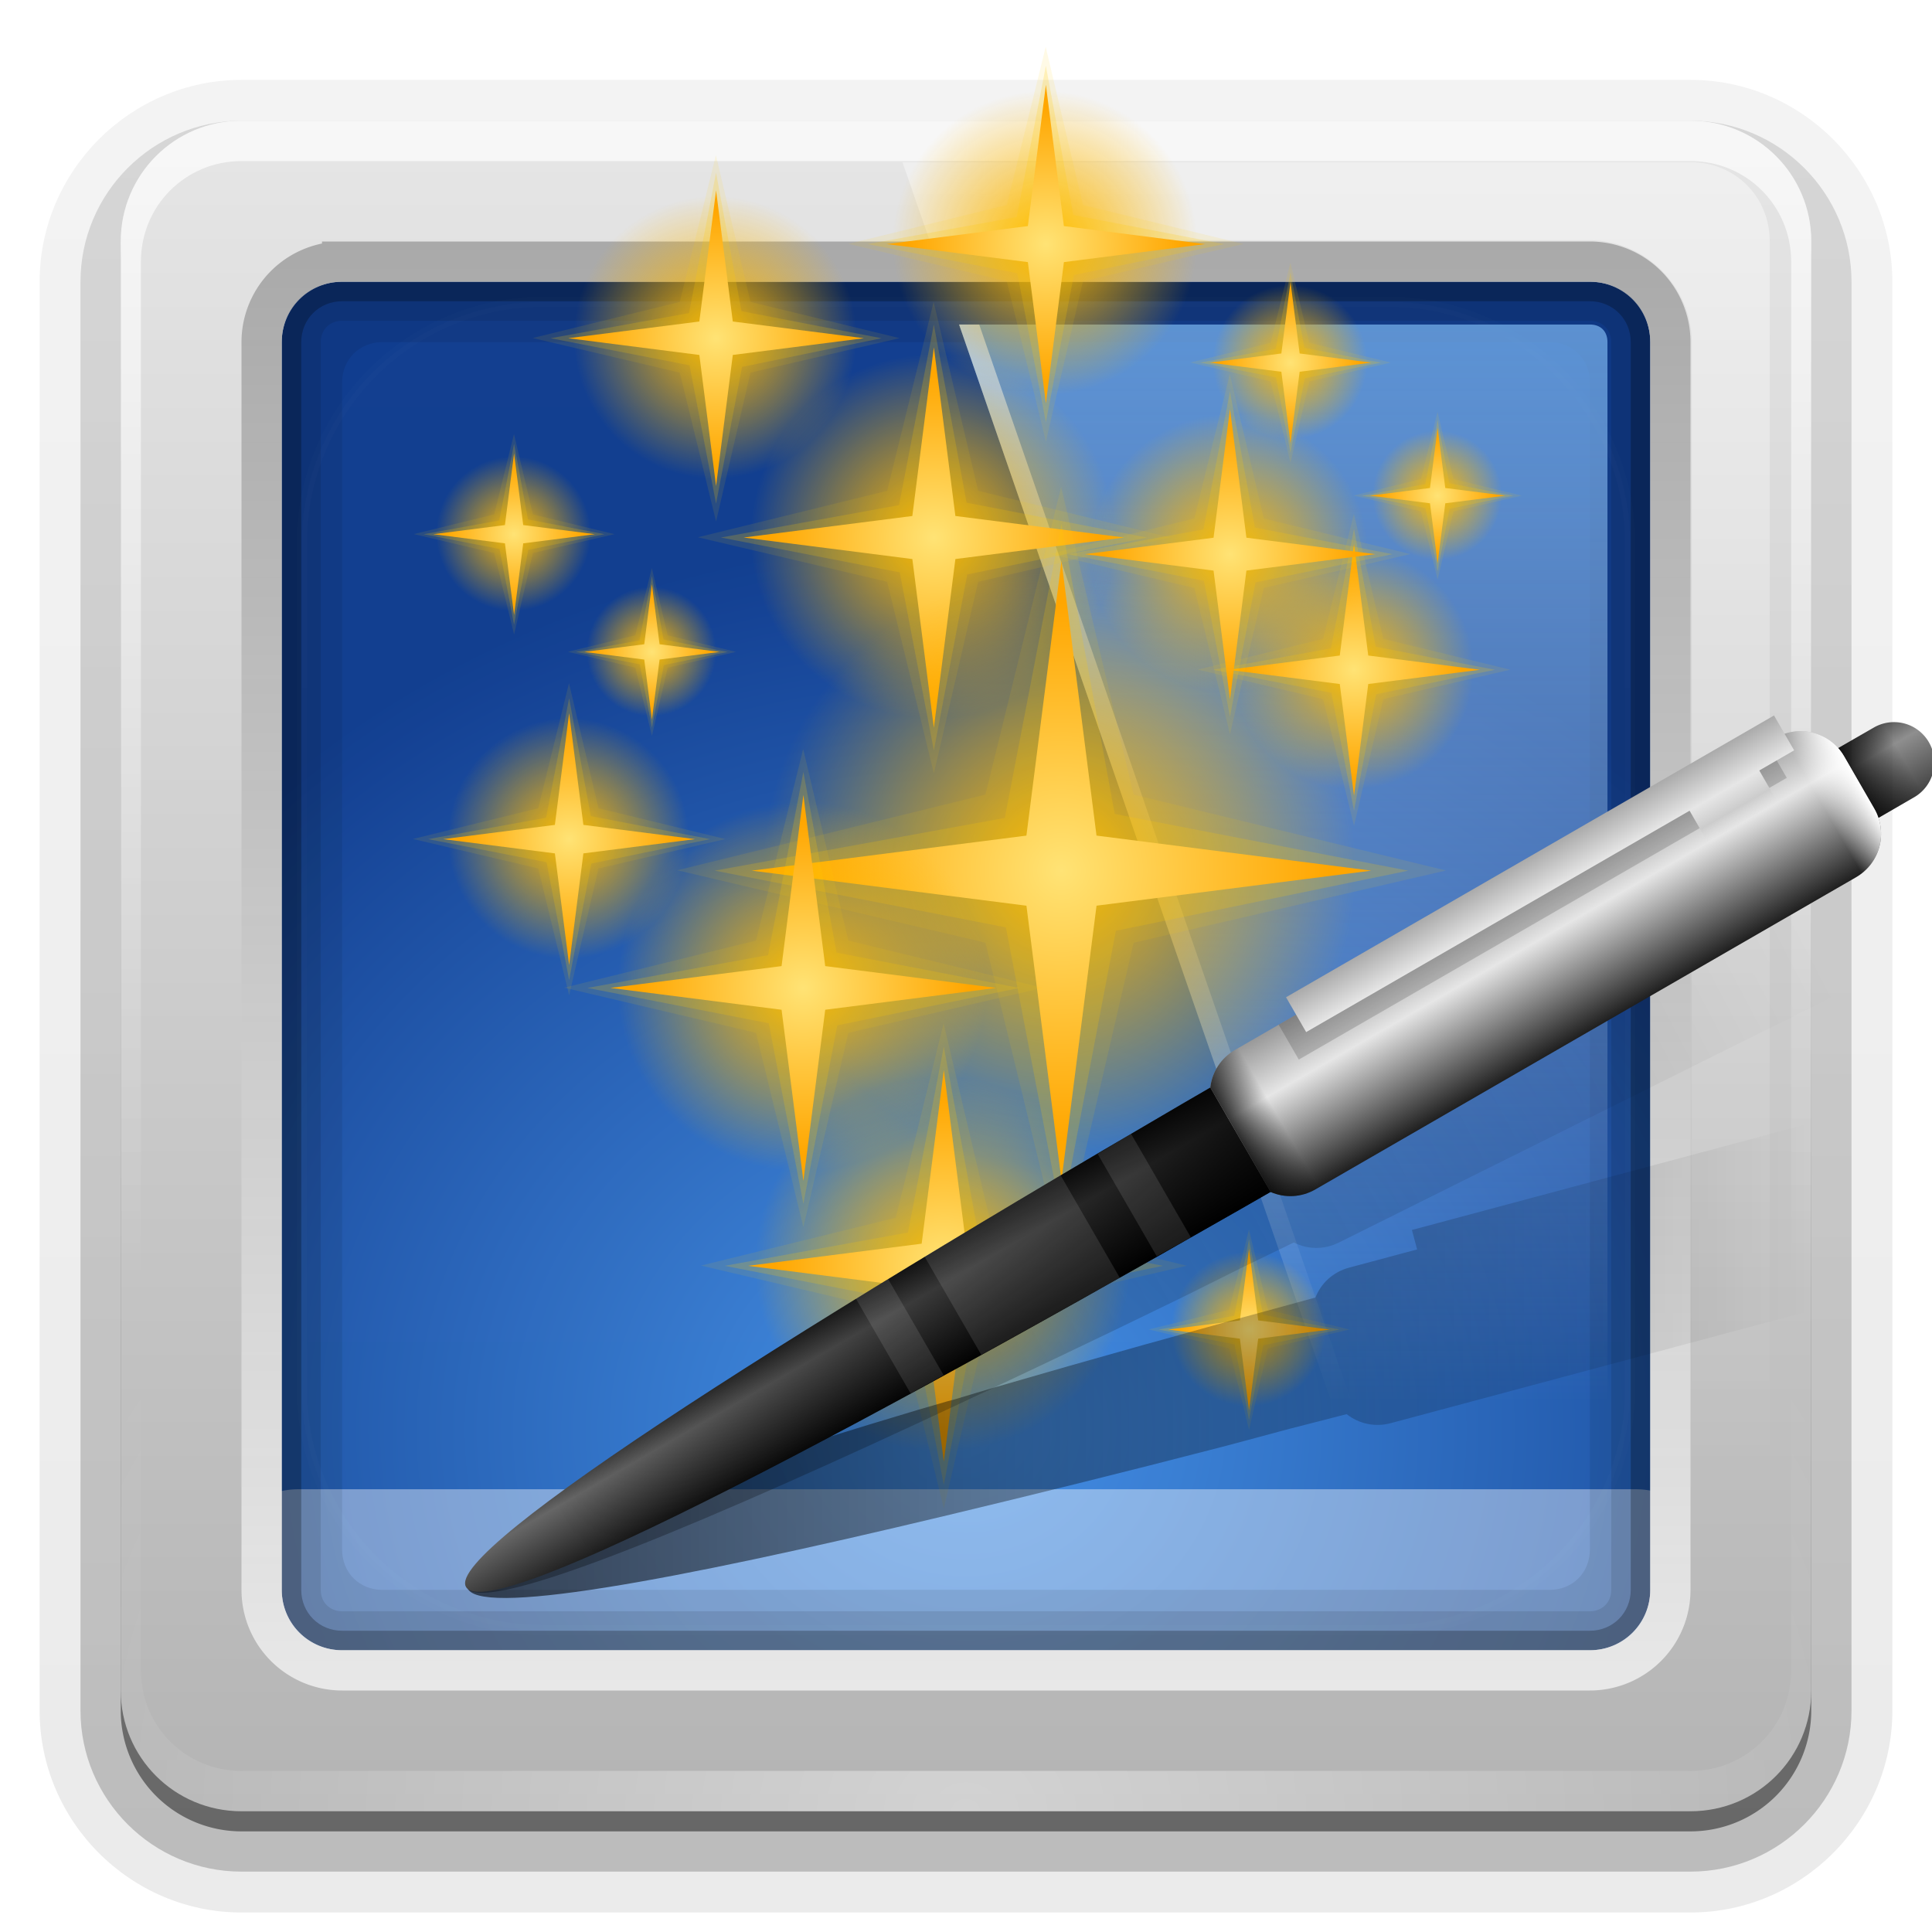 <svg xmlns="http://www.w3.org/2000/svg" viewBox="0 0 96 96" xmlns:xlink="http://www.w3.org/1999/xlink" style="enable-background:new">
<defs>
<clipPath id="clipPath3613">
<path style="fill:#fff" d="m12,6h72a6,6 0 0,1 6,6v72a6,6 0 0,1 -6,6h-72a6,6 0 0,1 -6-6v-72a6,6 0 0,1 6-6"/>
</clipPath>
<filter width="1.72" x="-.36" y="-.026" height="1.051" style="color-interpolation-filters:sRGB" id="filter4459">
<feGaussianBlur stdDeviation=".3"/>
</filter>
<filter width="1.384" x="-.192" y="-.192" height="1.384" style="color-interpolation-filters:sRGB" id="filter3794">
<feGaussianBlur stdDeviation="5.28"/>
</filter>
<linearGradient id="linearGradient4490">
<stop offset="0" style="stop-color:#ececec;stop-opacity:0"/>
<stop offset=".234" style="stop-color:#ccc"/>
<stop offset=".502" style="stop-color:#e6e6e6"/>
<stop offset="1" style="stop-color:#aaa"/>
</linearGradient>
<linearGradient id="linearGradient4294">
<stop offset="0" style="stop-color:#999"/>
<stop offset=".353" style="stop-color:#e6e6e6"/>
<stop offset="1" style="stop-color:#1f1f1f"/>
</linearGradient>
<linearGradient id="linearGradient3465">
<stop offset="0" style="stop-color:#919191"/>
<stop offset="1" style="stop-color:#fdfdfd"/>
</linearGradient>
<linearGradient id="linearGradient4316">
<stop offset="0" style="stop-opacity:.768"/>
<stop offset=".062" style="stop-opacity:0"/>
<stop offset=".939" style="stop-color:#fff;stop-opacity:0"/>
<stop offset="1" style="stop-color:#fff"/>
</linearGradient>
<linearGradient id="linearGradient3487">
<stop offset="0" style="stop-color:#7cb7f2"/>
<stop offset="1" style="stop-color:#deecfc;stop-opacity:0"/>
</linearGradient>
<linearGradient id="linearGradient3687">
<stop offset="0" style="stop-color:#fff"/>
<stop offset="1" style="stop-color:#fff;stop-opacity:0"/>
</linearGradient>
<linearGradient id="linearGradient3466" xlink:href="#linearGradient3187" y1="90" y2="5.988" x2="0" gradientUnits="userSpaceOnUse"/>
<linearGradient id="linearGradient3187">
<stop offset="0" style="stop-color:#b4b4b4"/>
<stop offset="1" style="stop-color:#e6e6e6"/>
</linearGradient>
<linearGradient id="linearGradient3737">
<stop offset="0" style="stop-color:#fff"/>
<stop offset="1" style="stop-color:#fff;stop-opacity:0"/>
</linearGradient>
<linearGradient id="linearGradient4304">
<stop offset="0" style="stop-color:#1a1a1a"/>
<stop offset=".304" style="stop-color:#666"/>
<stop offset="1"/>
</linearGradient>
<linearGradient id="linearGradient3188" xlink:href="#linearGradient3737" y1="6" y2="63.893" x2="0" gradientUnits="userSpaceOnUse"/>
<linearGradient gradientTransform="matrix(1.029 0 0 1.029 -1.412 -1.412)" id="linearGradient3436" xlink:href="#linearGradient3465" y1="13" y2="83.295" x2="0" gradientUnits="userSpaceOnUse"/>
<linearGradient id="linearGradient7175">
<stop offset="0"/>
<stop offset="1" style="stop-opacity:0"/>
</linearGradient>
<linearGradient id="linearGradient3693" xlink:href="#linearGradient3687" y1="8.062" y2="72.766" x2="0" gradientUnits="userSpaceOnUse"/>
<linearGradient id="linearGradient3701" xlink:href="#linearGradient3487" y1="16.125" y2="69.688" x2="0" gradientUnits="userSpaceOnUse"/>
<linearGradient id="linearGradient4531" xlink:href="#linearGradient4304" x1="-31" x2="-27" gradientUnits="userSpaceOnUse"/>
<linearGradient id="linearGradient4535" xlink:href="#linearGradient4304" x1="-32" x2="-26" gradientUnits="userSpaceOnUse"/>
<linearGradient gradientTransform="translate(0 15)" id="linearGradient4589" xlink:href="#linearGradient7175" x1="23.205" x2="89.898" gradientUnits="userSpaceOnUse"/>
<linearGradient gradientTransform="matrix(-1 0 0 1 -66 0)" id="linearGradient4543" xlink:href="#linearGradient4490" x1="-36" x2="-32" gradientUnits="userSpaceOnUse"/>
<linearGradient id="linearGradient4537" xlink:href="#linearGradient7175" y1="35.764" x1="-29" y2="74.234" x2="-29.237" gradientUnits="userSpaceOnUse"/>
<linearGradient id="linearGradient4539" xlink:href="#linearGradient4294" x1="-33" x2="-25" gradientUnits="userSpaceOnUse"/>
<linearGradient id="linearGradient4533" xlink:href="#linearGradient7175" y1="0" y2="-2.5" x2="0" gradientUnits="userSpaceOnUse"/>
<linearGradient id="linearGradient4541" xlink:href="#linearGradient4316" y1="35.5" y2="0" x2="0" gradientUnits="userSpaceOnUse"/>
<linearGradient id="linearGradient2908" xlink:href="#linearGradient3737-6" y1="20.221" y2="138.661" x2="0" gradientUnits="userSpaceOnUse"/>
<linearGradient id="linearGradient3737-6">
<stop offset="0" style="stop-color:#fff"/>
<stop offset="1" style="stop-color:#fff;stop-opacity:0"/>
</linearGradient>
<linearGradient gradientTransform="matrix(1.006 0 0 .994 100 0)" id="ButtonShadow-0" y1="92.54" y2="7.017" x2="0" gradientUnits="userSpaceOnUse">
<stop offset="0"/>
<stop offset="1" style="stop-opacity:.588"/>
</linearGradient>
<linearGradient gradientTransform="matrix(.98 -.199 .199 .98 -12.276 20.87)" id="linearGradient4593" xlink:href="#linearGradient7175" y1="64.485" x1="24.79" y2="44.224" x2="94.681" gradientUnits="userSpaceOnUse"/>
<linearGradient gradientTransform="translate(0 -97)" id="linearGradient3721" xlink:href="#ButtonShadow-0" y1="6.132" y2="90.239" x2="0" gradientUnits="userSpaceOnUse"/>
<linearGradient id="linearGradient2675" xlink:href="#linearGradient3737" y1="16.125" y2="69.688" x2="0" gradientUnits="userSpaceOnUse"/>
<linearGradient gradientTransform="matrix(1.024 0 0 1.012 -1.143 -98.071)" id="linearGradient3780" xlink:href="#ButtonShadow-0" y1="6.132" y2="90.239" x2="0" gradientUnits="userSpaceOnUse"/>
<radialGradient cx="29.095" cy="31.602" r="7.245" id="radialGradient4327" gradientUnits="userSpaceOnUse">
<stop offset="0" style="stop-color:#ffacee"/>
<stop offset="1" style="stop-color:#f5d"/>
</radialGradient>
<radialGradient cx="29.095" cy="31.602" r="7.245" id="radialGradient4343" gradientUnits="userSpaceOnUse">
<stop offset="0" style="stop-color:#f17000"/>
<stop offset="1" style="stop-color:#f12d00"/>
</radialGradient>
<radialGradient cx="48" cy="90.172" gradientTransform="matrix(1.157 0 0 .996 -7.551 .197)" r="42" id="radialGradient2893" gradientUnits="userSpaceOnUse">
<stop offset="0" style="stop-color:#fff"/>
<stop offset="1" style="stop-color:#fff;stop-opacity:0"/>
</radialGradient>
<radialGradient cx="32" cy="32" r="8" id="radialGradient4325" gradientUnits="userSpaceOnUse">
<stop offset="0" style="stop-color:#f5d"/>
<stop offset="1" style="stop-color:#f5d;stop-opacity:0"/>
</radialGradient>
<radialGradient cx="56.066" cy="-15.871" gradientTransform="matrix(.002 .925 -1.384 0 25.902 -30.211)" r="35.938" id="radialGradient3465" gradientUnits="userSpaceOnUse">
<stop offset="0" style="stop-color:#4490e6"/>
<stop offset="1" style="stop-color:#103d8f"/>
</radialGradient>
<radialGradient cx="29.095" cy="31.602" r="7.245" id="radialGradient4323" gradientUnits="userSpaceOnUse">
<stop offset="0" style="stop-color:#65ff65"/>
<stop offset="1" style="stop-color:#47d900"/>
</radialGradient>
<radialGradient cx="47.098" cy="80.843" gradientTransform="matrix(1.311 -0 0 1.137 -14.662 -10.848)" r="38.957" id="radialGradient3366" gradientUnits="userSpaceOnUse">
<stop offset="0" style="stop-color:#2fc044"/>
<stop offset="1" style="stop-color:#246d2f"/>
</radialGradient>
<radialGradient cx="29.095" cy="31.602" r="7.245" id="radialGradient4339" gradientUnits="userSpaceOnUse">
<stop offset="0" style="stop-color:#a07ada"/>
<stop offset="1" style="stop-color:#7137c8"/>
</radialGradient>
<radialGradient cx="29.095" cy="31.602" r="7.245" id="radialGradient4335" gradientUnits="userSpaceOnUse">
<stop offset="0" style="stop-color:#ffe375"/>
<stop offset="1" style="stop-color:#ffa600"/>
</radialGradient>
<radialGradient cx="29.095" cy="31.602" r="7.245" id="radialGradient4331" gradientUnits="userSpaceOnUse">
<stop offset="0" style="stop-color:#84ffff"/>
<stop offset="1" style="stop-color:#0ff"/>
</radialGradient>
<radialGradient cx="32" cy="32" r="8" id="radialGradient4329" gradientUnits="userSpaceOnUse">
<stop offset="0" style="stop-color:#0ff"/>
<stop offset=".5" style="stop-color:#0ff;stop-opacity:.271"/>
<stop offset="1" style="stop-color:#0ff;stop-opacity:0"/>
</radialGradient>
<radialGradient cx="32" cy="32" r="8" id="radialGradient4333" gradientUnits="userSpaceOnUse">
<stop offset="0" style="stop-color:#ffb800"/>
<stop offset="1" style="stop-color:#ffb800;stop-opacity:0"/>
</radialGradient>
<radialGradient cx="32" cy="32" r="8" id="radialGradient4321" gradientUnits="userSpaceOnUse">
<stop offset="0" style="stop-color:#6dd500"/>
<stop offset=".5" style="stop-color:#67df00;stop-opacity:.364"/>
<stop offset="1" style="stop-color:#62e900;stop-opacity:0"/>
</radialGradient>
<radialGradient cx="32" cy="32" r="8" id="radialGradient4341" gradientUnits="userSpaceOnUse">
<stop offset="0" style="stop-color:#ff430a"/>
<stop offset=".5" style="stop-color:#d44f00;stop-opacity:.279"/>
<stop offset="1" style="stop-color:#d40000;stop-opacity:0"/>
</radialGradient>
<radialGradient cx="32" cy="32" r="8" id="radialGradient4337" gradientUnits="userSpaceOnUse">
<stop offset="0" style="stop-color:#7137c8"/>
<stop offset="1" style="stop-color:#7137c8;stop-opacity:0"/>
</radialGradient>
</defs>
<path style="opacity:.08;fill:url(#linearGradient3780)" d="m12-95.031c-5.511,0-10.031,4.52-10.031,10.031v71c0,5.511 4.52,10.031 10.031,10.031h72c5.511,0 10.031-4.52 10.031-10.031v-71c0-5.511-4.52-10.031-10.031-10.031h-72z" transform="scale(1 -1)"/>
<path style="opacity:.1;fill:url(#linearGradient3780)" d="m12-94.031c-4.972,0-9.031,4.06-9.031,9.031v71c0,4.972 4.06,9.031 9.031,9.031h72c4.972,0 9.031-4.06 9.031-9.031v-71c0-4.972-4.06-9.031-9.031-9.031h-72z" transform="scale(1 -1)"/>
<path style="opacity:.2;fill:url(#linearGradient3780)" d="m12-93c-4.409,0-8,3.591-8,8v71c0,4.409 3.591,8 8,8h72c4.409,0 8-3.591 8-8v-71c0-4.409-3.591-8-8-8h-72z" transform="scale(1 -1)"/>
<path style="opacity:.3;fill:url(#linearGradient3780)" d="m12-92h72a7,7 0 0,1 7,7v71a7,7 0 0,1 -7,7h-72a7,7 0 0,1 -7-7v-71a7,7 0 0,1 7-7" transform="scale(1 -1)"/>
<path style="opacity:.45;fill:url(#linearGradient3721)" d="m12-91h72a6,6 0 0,1 6,6v72a6,6 0 0,1 -6,6h-72a6,6 0 0,1 -6-6v-72a6,6 0 0,1 6-6" transform="scale(1 -1)"/>
<path style="fill:url(#radialGradient3366)" d="m13.994,8.254h66.21a5.853,6.173 0 0,1 5.853,6.173v66.17a5.853,6.173 0 0,1 -5.853,6.173h-66.21a5.853,6.173 0 0,1 -5.853-6.173v-66.17a5.853,6.173 0 0,1 5.853-6.173"/>
<path style="fill:url(#radialGradient3465)" d="m12.062,12.062 0,53.875 71.875,0 0-53.875-71.875,0z" transform="matrix(-1.001 0 0 -1.334 96.01 99.966)"/>
<path style="opacity:.4;fill:#fff" d="m14.815,74h66.478a3.029,2.383 0 0,1 3.029,2.383v5.234a3.029,2.383 0 0,1 -3.029,2.383h-66.478a3.029,2.383 0 0,1 -3.029-2.383v-5.234a3.029,2.383 0 0,1 3.029-2.383"/>
<g style="color:#000">
<path line-height="normal" style="opacity:.08" d="m19,13c-3.289,0-6,2.711-6,6v58c0,3.289 2.711,6 6,6h58c3.289,0 6-2.711 6-6v-58c0-3.289-2.711-6-6-6h-58zm0,4 58,0c1.143,0 2,.857 2,2v58c0,1.143-.857,2-2,2h-58c-1.143,0-2-.857-2-2v-58c0-1.143 .857-2 2-2z"/>
<path style="opacity:.1" d="m17,14c-1.662,0-3,1.338-3,3v62c0,1.662 1.338,3 3,3h62c1.662,0 3-1.338 3-3v-62c0-1.662-1.338-3-3-3h-62zm0,1.938 62,0c.618,0 1.062,.444 1.062,1.062v62c0,.618-.444,1.062-1.062,1.062h-62c-.618,0-1.062-.444-1.062-1.062v-62c0-.618 .444-1.062 1.062-1.062z"/>
<path style="opacity:.25" d="m17,14c-1.662,0-3,1.338-3,3v62c0,1.662 1.338,3 3,3h62c1.662,0 3-1.338 3-3v-62c0-1.662-1.338-3-3-3h-62zm0,.969 62,0c1.14,0 2.031,.891 2.031,2.031v62c0,1.14-.891,2.031-2.031,2.031h-62c-1.14,0-2.031-.891-2.031-2.031v-62c0-1.14 .891-2.031 2.031-2.031z"/>
</g>
<path style="fill:url(#linearGradient3466)" d="m12,6c-3.324,0-6,2.676-6,6v72c0,3.324 2.676,6 6,6h72c3.324,0 6-2.676 6-6v-72c0-3.324-2.676-6-6-6h-72zm5,8 1,0 60,0 1,0c1.684,0 3,1.316 3,3v1 60 1c0,1.684-1.316,3-3,3h-1-60-1c-1.684,0-3-1.316-3-3v-1-60-1c0-1.684 1.316-3 3-3z"/>
<path style="opacity:.7;fill:url(#linearGradient3188)" d="m12,6c-3.324,0-6,2.676-6,6v2 68 2c0,.335 .041,.651 .094,.969 .049,.296 .097,.597 .188,.875 .01,.03 .021,.064 .031,.094 .099,.288 .235,.547 .375,.812 .145,.274 .316,.536 .5,.781 .184,.246 .374,.473 .594,.688 .44,.428 .943,.815 1.5,1.094 .279,.14 .574,.247 .875,.344-.256-.1-.487-.236-.719-.375-.007-.004-.024,.004-.031,0-.032-.019-.062-.043-.094-.062-.12-.077-.231-.164-.344-.25-.106-.081-.213-.161-.312-.25-.178-.161-.347-.345-.5-.531-.108-.13-.218-.265-.312-.406-.025-.038-.038-.086-.062-.125-.065-.103-.13-.204-.188-.312-.101-.195-.206-.416-.281-.625-.008-.022-.024-.041-.031-.062-.032-.092-.036-.187-.062-.281-.03-.107-.07-.203-.094-.312-.073-.342-.125-.698-.125-1.062v-2-68-2c0-2.782 2.218-5 5-5h2 68 2c2.782,0 5,2.218 5,5v2 68 2c0,.364-.052,.721-.125,1.062-.044,.207-.088,.398-.156,.594-.008,.022-.023,.041-.031,.062-.063,.174-.138,.367-.219,.531-.042,.083-.079,.17-.125,.25-.055,.097-.127,.188-.188,.281-.094,.141-.205,.276-.312,.406-.143,.174-.303,.347-.469,.5-.011,.01-.02,.021-.031,.031-.138,.126-.285,.234-.438,.344-.103,.073-.204,.153-.312,.219-.007,.004-.024-.004-.031,0-.232,.139-.463,.275-.719,.375 .301-.097 .597-.204 .875-.344 .557-.279 1.06-.666 1.5-1.094 .22-.214 .409-.442 .594-.688 .184-.246 .355-.508 .5-.781 .14-.265 .276-.525 .375-.812 .01-.031 .021-.063 .031-.094 .09-.278 .139-.579 .188-.875 .052-.318 .094-.634 .094-.969v-2-68-2c0-3.324-2.676-6-6-6h-72z"/>
<path style="stroke-opacity:.697;fill:none;stroke:url(#linearGradient3436);stroke-linejoin:round;stroke-linecap:square;stroke-width:2" d="m17,13h62a4,4 0 0,1 4,4v62a4,4 0 0,1 -4,4h-62a4,4 0 0,1 -4-4v-62a4,4 0 0,1 4-4"/>
<path style="opacity:.4;fill:url(#radialGradient2893)" d="m12,90c-3.324,0-6-2.676-6-6v-2-68-2c0-.335 .041-.651 .094-.969 .049-.296 .097-.597 .188-.875 .01-.03 .021-.064 .031-.094 .099-.288 .235-.547 .375-.812 .145-.274 .316-.536 .5-.781 .184-.246 .374-.473 .594-.688 .44-.428 .943-.815 1.5-1.094 .279-.14 .574-.247 .875-.344-.256,.1-.487,.236-.719,.375-.007,.004-.024-.004-.031,0-.032,.019-.062,.043-.094,.062-.12,.077-.231,.164-.344,.25-.106,.081-.213,.161-.312,.25-.178,.161-.347,.345-.5,.531-.108,.13-.218,.265-.312,.406-.025,.038-.038,.086-.062,.125-.065,.103-.13,.204-.188,.312-.101,.195-.206,.416-.281,.625-.008,.022-.024,.041-.031,.062-.032,.092-.036,.187-.062,.281-.03,.107-.07,.203-.094,.312-.073,.342-.125,.698-.125,1.062v2 68 2c0,2.782 2.218,5 5,5h2 68 2c2.782,0 5-2.218 5-5v-2-68-2c0-.364-.052-.721-.125-1.062-.044-.207-.088-.398-.156-.594-.008-.022-.023-.041-.031-.062-.063-.174-.138-.367-.219-.531-.042-.083-.079-.17-.125-.25-.055-.097-.127-.188-.188-.281-.094-.141-.205-.276-.312-.406-.143-.174-.303-.347-.469-.5-.011-.01-.02-.021-.031-.031-.138-.126-.285-.234-.438-.344-.103-.073-.204-.153-.312-.219-.007-.004-.024,.004-.031,0-.232-.139-.463-.275-.719-.375 .301,.097 .597,.204 .875,.344 .557,.279 1.06,.666 1.5,1.094 .22,.214 .409,.442 .594,.688 .184,.246 .355,.508 .5,.781 .14,.265 .276,.525 .375,.812 .01,.031 .021,.063 .031,.094 .09,.278 .139,.579 .188,.875 .052,.318 .094,.634 .094,.969v2 68 2c0,3.324-2.676,6-6,6h-72z"/>
<path style="opacity:.1;fill:url(#linearGradient2908);filter:url(#filter3794);stroke:#fff;stroke-linecap:round;stroke-width:.5;clip-path:url(#clipPath3613)" d="m27,15h42a12,12 0 0,1 12,12v42a12,12 0 0,1 -12,12h-42a12,12 0 0,1 -12-12v-42a12,12 0 0,1 12-12"/>
<g style="fill-rule:evenodd">
<path style="opacity:.4;fill:url(#linearGradient3693)" d="m44.844,8.062 1.344,3.875 31.812,0 1,0c2.754,0 5.062,2.308 5.062,5.062v1 60 1c0,2.754-2.308,5.062-5.062,5.062h-1-6.875l1.344,3.875h11.531c2.222,0 3.938-1.716 3.938-3.938v-72c0-2.222-1.716-3.938-3.938-3.938h-39.156z"/>
<path style="opacity:.7;fill:url(#linearGradient3701)" d="m47.656,16.125 22.031,63.75 9.312,0c.539,0 .875-.336 .875-.875v-62c0-.539-.336-.875-.875-.875h-31.344z"/>
<path style="opacity:.5;fill:url(#linearGradient2675)" d="m47.656,16.125 22.031,63.75 1,0-22.031-63.75-1,0z"/>
</g>
<g style="color:#000">
<g transform="translate(-71.553 19.415)">
<path style="fill:url(#radialGradient4329)" d="m40,32a8,8 0 1,1 -16,0 8,8 0 1,1 16,0z" transform="translate(-1 -1)"/>
<g style="fill:#0ff">
<path style="opacity:.1" d="m23.906,22.634 2.384,8.216-6.187,5.931 8.187-2.467 5.992,6.271-2.527-8.271 6.331-5.908-8.331,2.444-5.848-6.216z" transform="matrix(.866 .5 -.5 .866 21.657 -10.862)"/>
<path style="opacity:.2" d="m33.778,39.713-5.217-6.034-7.577,2.606 6.074-5.15-2.646-7.643 5.163,6.065 7.63-2.637-6.026,5.354 2.598,7.439z" transform="matrix(.866 .5 -.5 .866 21.657 -10.862)"/>
</g>
<path style="fill:url(#radialGradient4331)" d="m33.278,38.847-4.529-5.952-6.899,2.89 5.952-4.529-2.89-6.899 4.529,5.952 6.899-2.89-5.952,4.529 2.89,6.899z" transform="matrix(.866 .5 -.5 .866 21.657 -10.862)"/>
</g>
<g style="fill:#f5d" transform="translate(-55 10.893)">
<path style="fill:url(#radialGradient4325)" d="m40,32a8,8 0 1,1 -16,0 8,8 0 1,1 16,0z" transform="translate(-1 -1)"/>
<path style="opacity:.1" d="m23.906,22.634 2.384,8.216-6.187,5.931 8.187-2.467 5.992,6.271-2.527-8.271 6.331-5.908-8.331,2.444-5.848-6.216z" transform="matrix(.866 .5 -.5 .866 21.657 -10.862)"/>
<path style="opacity:.2" d="m33.778,39.713-5.217-6.034-7.577,2.606 6.074-5.15-2.646-7.643 5.163,6.065 7.63-2.637-6.026,5.354 2.598,7.439z" transform="matrix(.866 .5 -.5 .866 21.657 -10.862)"/>
<path style="fill:url(#radialGradient4327)" d="m33.278,38.847-4.529-5.952-6.899,2.89 5.952-4.529-2.89-6.899 4.529,5.952 6.899-2.89-5.952,4.529 2.89,6.899z" transform="matrix(.866 .5 -.5 .866 21.657 -10.862)"/>
</g>
<g style="fill:#0f0" transform="matrix(.604 0 0 .604 -38.651 45.256)">
<path style="fill:url(#radialGradient4321)" d="m40,32a8,8 0 1,1 -16,0 8,8 0 1,1 16,0z" transform="translate(-1 -1)"/>
<path style="opacity:.1" d="m23.906,22.634 2.384,8.216-6.187,5.931 8.187-2.467 5.992,6.271-2.527-8.271 6.331-5.908-8.331,2.444-5.848-6.216z" transform="matrix(.866 .5 -.5 .866 21.657 -10.862)"/>
<path style="opacity:.2" d="m33.778,39.713-5.217-6.034-7.577,2.606 6.074-5.15-2.646-7.643 5.163,6.065 7.63-2.637-6.026,5.354 2.598,7.439z" transform="matrix(.866 .5 -.5 .866 21.657 -10.862)"/>
<path style="fill:url(#radialGradient4323)" d="m33.278,38.847-4.529-5.952-6.899,2.89 5.952-4.529-2.89-6.899 4.529,5.952 6.899-2.89-5.952,4.529 2.89,6.899z" transform="matrix(.866 .5 -.5 .866 21.657 -10.862)"/>
</g>
<g style="fill:#d40000" transform="matrix(.471 0 0 .471 -61.33 47.597)">
<path style="fill:url(#radialGradient4341)" d="m40,32a8,8 0 1,1 -16,0 8,8 0 1,1 16,0z" transform="translate(-1 -1)"/>
<path style="opacity:.1;fill:#f50000" d="m23.906,22.634 2.384,8.216-6.187,5.931 8.187-2.467 5.992,6.271-2.527-8.271 6.331-5.908-8.331,2.444-5.848-6.216z" transform="matrix(.866 .5 -.5 .866 21.657 -10.862)"/>
<path style="opacity:.2" d="m33.778,39.713-5.217-6.034-7.577,2.606 6.074-5.15-2.646-7.643 5.163,6.065 7.63-2.637-6.026,5.354 2.598,7.439z" transform="matrix(.866 .5 -.5 .866 21.657 -10.862)"/>
<path style="fill:url(#radialGradient4343)" d="m33.278,38.847-4.529-5.952-6.899,2.89 5.952-4.529-2.89-6.899 4.529,5.952 6.899-2.89-5.952,4.529 2.89,6.899z" transform="matrix(.866 .5 -.5 .866 21.657 -10.862)"/>
</g>
<g style="fill:#7137c8" transform="matrix(.724 0 0 .724 -77.886 5.114)">
<path style="fill:url(#radialGradient4337)" d="m40,32a8,8 0 1,1 -16,0 8,8 0 1,1 16,0z" transform="translate(-1 -1)"/>
<path style="opacity:.1" d="m23.906,22.634 2.384,8.216-6.187,5.931 8.187-2.467 5.992,6.271-2.527-8.271 6.331-5.908-8.331,2.444-5.848-6.216z" transform="matrix(.866 .5 -.5 .866 21.657 -10.862)"/>
<path style="opacity:.2" d="m33.778,39.713-5.217-6.034-7.577,2.606 6.074-5.15-2.646-7.643 5.163,6.065 7.63-2.637-6.026,5.354 2.598,7.439z" transform="matrix(.866 .5 -.5 .866 21.657 -10.862)"/>
<path style="fill:url(#radialGradient4339)" d="m33.278,38.847-4.529-5.952-6.899,2.89 5.952-4.529-2.89-6.899 4.529,5.952 6.899-2.89-5.952,4.529 2.89,6.899z" transform="matrix(.866 .5 -.5 .866 21.657 -10.862)"/>
</g>
<g style="fill:#fc0">
<g transform="matrix(1.13 0 0 1.13 11.314 -8.381)">
<path style="fill:url(#radialGradient4333)" d="m40,32a8,8 0 1,1 -16,0 8,8 0 1,1 16,0z" transform="translate(-1 -1)"/>
<path style="opacity:.1" d="m23.906,22.634 2.384,8.216-6.187,5.931 8.187-2.467 5.992,6.271-2.527-8.271 6.331-5.908-8.331,2.444-5.848-6.216z" transform="matrix(.866 .5 -.5 .866 21.657 -10.862)"/>
<path style="opacity:.2" d="m33.778,39.713-5.217-6.034-7.577,2.606 6.074-5.15-2.646-7.643 5.163,6.065 7.63-2.637-6.026,5.354 2.598,7.439z" transform="matrix(.866 .5 -.5 .866 21.657 -10.862)"/>
<path style="fill:url(#radialGradient4335)" d="m33.278,38.847-4.529-5.952-6.899,2.89 5.952-4.529-2.89-6.899 4.529,5.952 6.899-2.89-5.952,4.529 2.89,6.899z" transform="matrix(.866 .5 -.5 .866 21.657 -10.862)"/>
</g>
<g transform="matrix(.748 0 0 .748 5.053 18.469)">
<path style="fill:url(#radialGradient4333)" d="m40,32a8,8 0 1,1 -16,0 8,8 0 1,1 16,0z" transform="translate(-1 -1)"/>
<path style="opacity:.1" d="m23.906,22.634 2.384,8.216-6.187,5.931 8.187-2.467 5.992,6.271-2.527-8.271 6.331-5.908-8.331,2.444-5.848-6.216z" transform="matrix(.866 .5 -.5 .866 21.657 -10.862)"/>
<path style="opacity:.2" d="m33.778,39.713-5.217-6.034-7.577,2.606 6.074-5.15-2.646-7.643 5.163,6.065 7.63-2.637-6.026,5.354 2.598,7.439z" transform="matrix(.866 .5 -.5 .866 21.657 -10.862)"/>
<path style="fill:url(#radialGradient4335)" d="m33.278,38.847-4.529-5.952-6.899,2.89 5.952-4.529-2.89-6.899 4.529,5.952 6.899-2.89-5.952,4.529 2.89,6.899z" transform="matrix(.866 .5 -.5 .866 21.657 -10.862)"/>
</g>
</g>
<g transform="matrix(.649 0 0 .649 -34.239 12.012)">
<path style="fill:url(#radialGradient4329)" d="m40,32a8,8 0 1,1 -16,0 8,8 0 1,1 16,0z" transform="translate(-1 -1)"/>
<g style="fill:#0ff">
<path style="opacity:.1" d="m23.906,22.634 2.384,8.216-6.187,5.931 8.187-2.467 5.992,6.271-2.527-8.271 6.331-5.908-8.331,2.444-5.848-6.216z" transform="matrix(.866 .5 -.5 .866 21.657 -10.862)"/>
<path style="opacity:.2" d="m33.778,39.713-5.217-6.034-7.577,2.606 6.074-5.15-2.646-7.643 5.163,6.065 7.63-2.637-6.026,5.354 2.598,7.439z" transform="matrix(.866 .5 -.5 .866 21.657 -10.862)"/>
</g>
<path style="fill:url(#radialGradient4331)" d="m33.278,38.847-4.529-5.952-6.899,2.89 5.952-4.529-2.89-6.899 4.529,5.952 6.899-2.89-5.952,4.529 2.89,6.899z" transform="matrix(.866 .5 -.5 .866 21.657 -10.862)"/>
</g>
<g transform="matrix(.649 0 0 .649 -66.113 -3.213)">
<path style="fill:url(#radialGradient4329)" d="m40,32a8,8 0 1,1 -16,0 8,8 0 1,1 16,0z" transform="translate(-1 -1)"/>
<g style="fill:#0ff">
<path style="opacity:.1" d="m23.906,22.634 2.384,8.216-6.187,5.931 8.187-2.467 5.992,6.271-2.527-8.271 6.331-5.908-8.331,2.444-5.848-6.216z" transform="matrix(.866 .5 -.5 .866 21.657 -10.862)"/>
<path style="opacity:.2" d="m33.778,39.713-5.217-6.034-7.577,2.606 6.074-5.15-2.646-7.643 5.163,6.065 7.63-2.637-6.026,5.354 2.598,7.439z" transform="matrix(.866 .5 -.5 .866 21.657 -10.862)"/>
</g>
<path style="fill:url(#radialGradient4331)" d="m33.278,38.847-4.529-5.952-6.899,2.89 5.952-4.529-2.89-6.899 4.529,5.952 6.899-2.89-5.952,4.529 2.89,6.899z" transform="matrix(.866 .5 -.5 .866 21.657 -10.862)"/>
</g>
<g style="fill:#fc0">
<g transform="matrix(1.84 0 0 1.84 -4.392 -13.875)">
<path style="fill:url(#radialGradient4333)" d="m40,32a8,8 0 1,1 -16,0 8,8 0 1,1 16,0z" transform="translate(-1 -1)"/>
<path style="opacity:.1" d="m23.906,22.634 2.384,8.216-6.187,5.931 8.187-2.467 5.992,6.271-2.527-8.271 6.331-5.908-8.331,2.444-5.848-6.216z" transform="matrix(.866 .5 -.5 .866 21.657 -10.862)"/>
<path style="opacity:.2" d="m33.778,39.713-5.217-6.034-7.577,2.606 6.074-5.15-2.646-7.643 5.163,6.065 7.63-2.637-6.026,5.354 2.598,7.439z" transform="matrix(.866 .5 -.5 .866 21.657 -10.862)"/>
<path style="fill:url(#radialGradient4335)" d="m33.278,38.847-4.529-5.952-6.899,2.89 5.952-4.529-2.89-6.899 4.529,5.952 6.899-2.89-5.952,4.529 2.89,6.899z" transform="matrix(.866 .5 -.5 .866 21.657 -10.862)"/>
</g>
<g transform="matrix(1.163 0 0 1.163 10.784 26.784)">
<path style="fill:url(#radialGradient4333)" d="m40,32a8,8 0 1,1 -16,0 8,8 0 1,1 16,0z" transform="translate(-1 -1)"/>
<path style="opacity:.1" d="m23.906,22.634 2.384,8.216-6.187,5.931 8.187-2.467 5.992,6.271-2.527-8.271 6.331-5.908-8.331,2.444-5.848-6.216z" transform="matrix(.866 .5 -.5 .866 21.657 -10.862)"/>
<path style="opacity:.2" d="m33.778,39.713-5.217-6.034-7.577,2.606 6.074-5.15-2.646-7.643 5.163,6.065 7.63-2.637-6.026,5.354 2.598,7.439z" transform="matrix(.866 .5 -.5 .866 21.657 -10.862)"/>
<path style="fill:url(#radialGradient4335)" d="m33.278,38.847-4.529-5.952-6.899,2.89 5.952-4.529-2.89-6.899 4.529,5.952 6.899-2.89-5.952,4.529 2.89,6.899z" transform="matrix(.866 .5 -.5 .866 21.657 -10.862)"/>
</g>
<g transform="matrix(.48 0 0 .48 49.219 3.113)">
<path style="fill:url(#radialGradient4333)" d="m40,32a8,8 0 1,1 -16,0 8,8 0 1,1 16,0z" transform="translate(-1 -1)"/>
<path style="opacity:.1" d="m23.906,22.634 2.384,8.216-6.187,5.931 8.187-2.467 5.992,6.271-2.527-8.271 6.331-5.908-8.331,2.444-5.848-6.216z" transform="matrix(.866 .5 -.5 .866 21.657 -10.862)"/>
<path style="opacity:.2" d="m33.778,39.713-5.217-6.034-7.577,2.606 6.074-5.15-2.646-7.643 5.163,6.065 7.63-2.637-6.026,5.354 2.598,7.439z" transform="matrix(.866 .5 -.5 .866 21.657 -10.862)"/>
<path style="fill:url(#radialGradient4335)" d="m33.278,38.847-4.529-5.952-6.899,2.89 5.952-4.529-2.89-6.899 4.529,5.952 6.899-2.89-5.952,4.529 2.89,6.899z" transform="matrix(.866 .5 -.5 .866 21.657 -10.862)"/>
</g>
<g transform="matrix(1.146 0 0 1.146 4.334 13.503)">
<path style="fill:url(#radialGradient4333)" d="m40,32a8,8 0 1,1 -16,0 8,8 0 1,1 16,0z" transform="translate(-1 -1)"/>
<path style="opacity:.1" d="m23.906,22.634 2.384,8.216-6.187,5.931 8.187-2.467 5.992,6.271-2.527-8.271 6.331-5.908-8.331,2.444-5.848-6.216z" transform="matrix(.866 .5 -.5 .866 21.657 -10.862)"/>
<path style="opacity:.2" d="m33.778,39.713-5.217-6.034-7.577,2.606 6.074-5.15-2.646-7.643 5.163,6.065 7.63-2.637-6.026,5.354 2.598,7.439z" transform="matrix(.866 .5 -.5 .866 21.657 -10.862)"/>
<path style="fill:url(#radialGradient4335)" d="m33.278,38.847-4.529-5.952-6.899,2.89 5.952-4.529-2.89-6.899 4.529,5.952 6.899-2.89-5.952,4.529 2.89,6.899z" transform="matrix(.866 .5 -.5 .866 21.657 -10.862)"/>
</g>
<g transform="matrix(.48 0 0 .48 10.639 11.639)">
<path style="fill:url(#radialGradient4333)" d="m40,32a8,8 0 1,1 -16,0 8,8 0 1,1 16,0z" transform="translate(-1 -1)"/>
<path style="opacity:.1" d="m23.906,22.634 2.384,8.216-6.187,5.931 8.187-2.467 5.992,6.271-2.527-8.271 6.331-5.908-8.331,2.444-5.848-6.216z" transform="matrix(.866 .5 -.5 .866 21.657 -10.862)"/>
<path style="opacity:.2" d="m33.778,39.713-5.217-6.034-7.577,2.606 6.074-5.15-2.646-7.643 5.163,6.065 7.63-2.637-6.026,5.354 2.598,7.439z" transform="matrix(.866 .5 -.5 .866 21.657 -10.862)"/>
<path style="fill:url(#radialGradient4335)" d="m33.278,38.847-4.529-5.952-6.899,2.89 5.952-4.529-2.89-6.899 4.529,5.952 6.899-2.89-5.952,4.529 2.89,6.899z" transform="matrix(.866 .5 -.5 .866 21.657 -10.862)"/>
</g>
<g transform="matrix(.48 0 0 .48 47.159 51.159)">
<path style="fill:url(#radialGradient4333)" d="m40,32a8,8 0 1,1 -16,0 8,8 0 1,1 16,0z" transform="translate(-1 -1)"/>
<path style="opacity:.1" d="m23.906,22.634 2.384,8.216-6.187,5.931 8.187-2.467 5.992,6.271-2.527-8.271 6.331-5.908-8.331,2.444-5.848-6.216z" transform="matrix(.866 .5 -.5 .866 21.657 -10.862)"/>
<path style="opacity:.2" d="m33.778,39.713-5.217-6.034-7.577,2.606 6.074-5.15-2.646-7.643 5.163,6.065 7.63-2.637-6.026,5.354 2.598,7.439z" transform="matrix(.866 .5 -.5 .866 21.657 -10.862)"/>
<path style="fill:url(#radialGradient4335)" d="m33.278,38.847-4.529-5.952-6.899,2.89 5.952-4.529-2.89-6.899 4.529,5.952 6.899-2.89-5.952,4.529 2.89,6.899z" transform="matrix(.866 .5 -.5 .866 21.657 -10.862)"/>
</g>
<g transform="matrix(.878 0 0 .878 8.317 -10.458)">
<path style="fill:url(#radialGradient4333)" d="m40,32a8,8 0 1,1 -16,0 8,8 0 1,1 16,0z" transform="translate(-1 -1)"/>
<path style="opacity:.1" d="m23.906,22.634 2.384,8.216-6.187,5.931 8.187-2.467 5.992,6.271-2.527-8.271 6.331-5.908-8.331,2.444-5.848-6.216z" transform="matrix(.866 .5 -.5 .866 21.657 -10.862)"/>
<path style="opacity:.2" d="m33.778,39.713-5.217-6.034-7.577,2.606 6.074-5.15-2.646-7.643 5.163,6.065 7.63-2.637-6.026,5.354 2.598,7.439z" transform="matrix(.866 .5 -.5 .866 21.657 -10.862)"/>
<path style="fill:url(#radialGradient4335)" d="m33.278,38.847-4.529-5.952-6.899,2.89 5.952-4.529-2.89-6.899 4.529,5.952 6.899-2.89-5.952,4.529 2.89,6.899z" transform="matrix(.866 .5 -.5 .866 21.657 -10.862)"/>
</g>
<g transform="matrix(.748 0 0 .748 44.053 10.053)">
<path style="fill:url(#radialGradient4333)" d="m40,32a8,8 0 1,1 -16,0 8,8 0 1,1 16,0z" transform="translate(-1 -1)"/>
<path style="opacity:.1" d="m23.906,22.634 2.384,8.216-6.187,5.931 8.187-2.467 5.992,6.271-2.527-8.271 6.331-5.908-8.331,2.444-5.848-6.216z" transform="matrix(.866 .5 -.5 .866 21.657 -10.862)"/>
<path style="opacity:.2" d="m33.778,39.713-5.217-6.034-7.577,2.606 6.074-5.15-2.646-7.643 5.163,6.065 7.63-2.637-6.026,5.354 2.598,7.439z" transform="matrix(.866 .5 -.5 .866 21.657 -10.862)"/>
<path style="fill:url(#radialGradient4335)" d="m33.278,38.847-4.529-5.952-6.899,2.89 5.952-4.529-2.89-6.899 4.529,5.952 6.899-2.89-5.952,4.529 2.89,6.899z" transform="matrix(.866 .5 -.5 .866 21.657 -10.862)"/>
</g>
<g transform="matrix(.402 0 0 .402 19.91 19.91)">
<path style="fill:url(#radialGradient4333)" d="m40,32a8,8 0 1,1 -16,0 8,8 0 1,1 16,0z" transform="translate(-1 -1)"/>
<path style="opacity:.1" d="m23.906,22.634 2.384,8.216-6.187,5.931 8.187-2.467 5.992,6.271-2.527-8.271 6.331-5.908-8.331,2.444-5.848-6.216z" transform="matrix(.866 .5 -.5 .866 21.657 -10.862)"/>
<path style="opacity:.2" d="m33.778,39.713-5.217-6.034-7.577,2.606 6.074-5.15-2.646-7.643 5.163,6.065 7.63-2.637-6.026,5.354 2.598,7.439z" transform="matrix(.866 .5 -.5 .866 21.657 -10.862)"/>
<path style="fill:url(#radialGradient4335)" d="m33.278,38.847-4.529-5.952-6.899,2.89 5.952-4.529-2.89-6.899 4.529,5.952 6.899-2.89-5.952,4.529 2.89,6.899z" transform="matrix(.866 .5 -.5 .866 21.657 -10.862)"/>
</g>
<g transform="matrix(.402 0 0 .402 58.952 12.145)">
<path style="fill:url(#radialGradient4333)" d="m40,32a8,8 0 1,1 -16,0 8,8 0 1,1 16,0z" transform="translate(-1 -1)"/>
<path style="opacity:.1" d="m23.906,22.634 2.384,8.216-6.187,5.931 8.187-2.467 5.992,6.271-2.527-8.271 6.331-5.908-8.331,2.444-5.848-6.216z" transform="matrix(.866 .5 -.5 .866 21.657 -10.862)"/>
<path style="opacity:.2" d="m33.778,39.713-5.217-6.034-7.577,2.606 6.074-5.15-2.646-7.643 5.163,6.065 7.63-2.637-6.026,5.354 2.598,7.439z" transform="matrix(.866 .5 -.5 .866 21.657 -10.862)"/>
<path style="fill:url(#radialGradient4335)" d="m33.278,38.847-4.529-5.952-6.899,2.89 5.952-4.529-2.89-6.899 4.529,5.952 6.899-2.89-5.952,4.529 2.89,6.899z" transform="matrix(.866 .5 -.5 .866 21.657 -10.862)"/>
</g>
<g transform="matrix(.863 0 0 .863 34.319 .737)">
<path style="fill:url(#radialGradient4333)" d="m40,32a8,8 0 1,1 -16,0 8,8 0 1,1 16,0z" transform="translate(-1 -1)"/>
<path style="opacity:.1" d="m23.906,22.634 2.384,8.216-6.187,5.931 8.187-2.467 5.992,6.271-2.527-8.271 6.331-5.908-8.331,2.444-5.848-6.216z" transform="matrix(.866 .5 -.5 .866 21.657 -10.862)"/>
<path style="opacity:.2" d="m33.778,39.713-5.217-6.034-7.577,2.606 6.074-5.15-2.646-7.643 5.163,6.065 7.63-2.637-6.026,5.354 2.598,7.439z" transform="matrix(.866 .5 -.5 .866 21.657 -10.862)"/>
<path style="fill:url(#radialGradient4335)" d="m33.278,38.847-4.529-5.952-6.899,2.89 5.952-4.529-2.89-6.899 4.529,5.952 6.899-2.89-5.952,4.529 2.89,6.899z" transform="matrix(.866 .5 -.5 .866 21.657 -10.862)"/>
</g>
<g transform="matrix(.946 0 0 .946 22.594 -17.247)">
<path style="fill:url(#radialGradient4333)" d="m40,32a8,8 0 1,1 -16,0 8,8 0 1,1 16,0z" transform="translate(-1 -1)"/>
<path style="opacity:.1" d="m23.906,22.634 2.384,8.216-6.187,5.931 8.187-2.467 5.992,6.271-2.527-8.271 6.331-5.908-8.331,2.444-5.848-6.216z" transform="matrix(.866 .5 -.5 .866 21.657 -10.862)"/>
<path style="opacity:.2" d="m33.778,39.713-5.217-6.034-7.577,2.606 6.074-5.15-2.646-7.643 5.163,6.065 7.63-2.637-6.026,5.354 2.598,7.439z" transform="matrix(.866 .5 -.5 .866 21.657 -10.862)"/>
<path style="fill:url(#radialGradient4335)" d="m33.278,38.847-4.529-5.952-6.899,2.89 5.952-4.529-2.89-6.899 4.529,5.952 6.899-2.89-5.952,4.529 2.89,6.899z" transform="matrix(.866 .5 -.5 .866 21.657 -10.862)"/>
</g>
</g>
</g>
<path style="opacity:.3;fill:url(#linearGradient4593)" d="m98.313,41.452c-.494-.992-1.69-1.393-2.682-.899l-1.846,.919c-.512-.656-1.312-1.019-2.123-.968-.162,.01-.315,.054-.475,.097l-.473-.951-25.067,12.477 .446,.895-.895,.446-2.238,1.114c-.738,.367-1.21,1.036-1.345,1.786-2.645,1.327-5.214,2.629-7.694,3.899-.039,.02-.073,.036-.112,.056-2.366,1.212-4.651,2.395-6.826,3.537-.01,.005-.018,.009-.028,.014-.009,.005-.019,.009-.028,.014-.653,.343-1.241,.667-1.875,1.003-.047,.025-.093,.045-.14,.07-.074,.039-.15,.072-.224,.111-.438,.227-.888,.462-1.301,.682-12.569,6.712-20.861,11.808-20.218,13.1 .681,1.368 9.721-2.226 22.641-8.232 3.956-1.839 8.177-3.836 12.757-6.07 .997-.486 2.058-1.031 3.077-1.532 .871-.428 1.758-.843 2.644-1.281 .68,.345 1.498,.371 2.236,.004l27.752-13.813c1.085-.54 1.591-1.751 1.291-2.877l1.846-.919c.992-.494 1.393-1.69 .899-2.682z"/>
<path style="opacity:.6;fill:url(#linearGradient4589)" d="m104.293,57.146c-.287-1.07-1.379-1.701-2.45-1.414l-1.992,.534c-.371-.745-1.083-1.26-1.888-1.371-.161-.022-.319-.01-.485,.001l-.275-1.026-27.046,7.247 .259,.966-.966,.259-2.415,.647c-.796,.213-1.392,.775-1.673,1.484-2.856,.775-5.632,1.541-8.315,2.293-.042,.012-.079,.021-.121,.032-2.56,.718-5.034,1.423-7.393,2.11-.01,.003-.02,.005-.03,.008-.01,.003-.021,.005-.03,.008-.709,.206-1.348,.407-2.036,.61-.051,.015-.101,.025-.151,.04-.081,.024-.161,.041-.241,.065-.474,.135-.962,.276-1.411,.41-13.652,4.08-22.792,7.428-22.418,8.822 .395,1.476 9.97-.25 23.826-3.569 4.243-1.016 8.776-2.135 13.708-3.414 1.073-.278 2.222-.601 3.32-.89 .939-.246 1.891-.477 2.845-.73 .598,.473 1.395,.662 2.191,.448l29.944-8.023c1.171-.314 1.908-1.4 1.837-2.563l1.992-.534c1.07-.287 1.701-1.379 1.414-2.45z"/>
<g transform="matrix(.5 .866 -.866 .5 106.882 63.996)">
<path style="opacity:.733;fill:url(#linearGradient4531)" d="m-29-4a2,2 0 0,1 2,2v4a2,2 0 0,1 -2,2 2,2 0 0,1 -2-2v-4a2,2 0 0,1 2-2"/>
<path style="opacity:.733;fill:url(#linearGradient4533)" d="m-29-4a2,2 0 0,1 2,2v4a2,2 0 0,1 -2,2 2,2 0 0,1 -2-2v-4a2,2 0 0,1 2-2"/>
<path style="fill:url(#linearGradient4535)" d="m-32,32.25c.011,26.348 .846,47.688 3,47.688 2.281-0 2.989-21.339 3-47.688h-6z"/>
<path style="opacity:.8;fill:url(#linearGradient4537)" d="m-32,32.25c.011,26.348 .846,47.688 3,47.688 2.281-0 2.989-21.339 3-47.688h-6z"/>
<path style="fill:url(#linearGradient4539)" d="m-30.5,0c-1.385,0-2.5,1.115-2.5,2.5v31c0,.824 .389,1.545 1,2h6c.612-.455 1-1.176 1-2v-31c0-1.385-1.115-2.5-2.5-2.5h-3z"/>
<path style="fill:url(#linearGradient4541)" d="m-30.5,0c-1.385,0-2.5,1.115-2.5,2.5v31c0,.824 .389,1.545 1,2h6c.612-.455 1-1.176 1-2v-31c0-1.385-1.115-2.5-2.5-2.5l-3-0z"/>
<path style="opacity:.108;fill:#fff" d="m-31.969,40.062c.005,.671 .026,1.279 .031,1.938h5.875c.006-.659 .027-1.267 .031-1.938h-5.938zm.031,4.062c.028,2.734 .073,5.358 .125,7.875h5.625c.052-2.517 .096-5.141 .125-7.875h-5.875zm.188,10c.015,.612 .014,1.277 .031,1.875h5.438c.016-.598 .017-1.263 .031-1.875h-5.5z"/>
<path style="opacity:.4;filter:url(#filter4459)" d="m-33,3h2v28h-2z"/>
<path style="fill:url(#linearGradient4543)" d="m-34,2 0,28 2,0 0-22 2,0 0-4-2,0 0-2-2,0z"/>
</g>
</svg>
